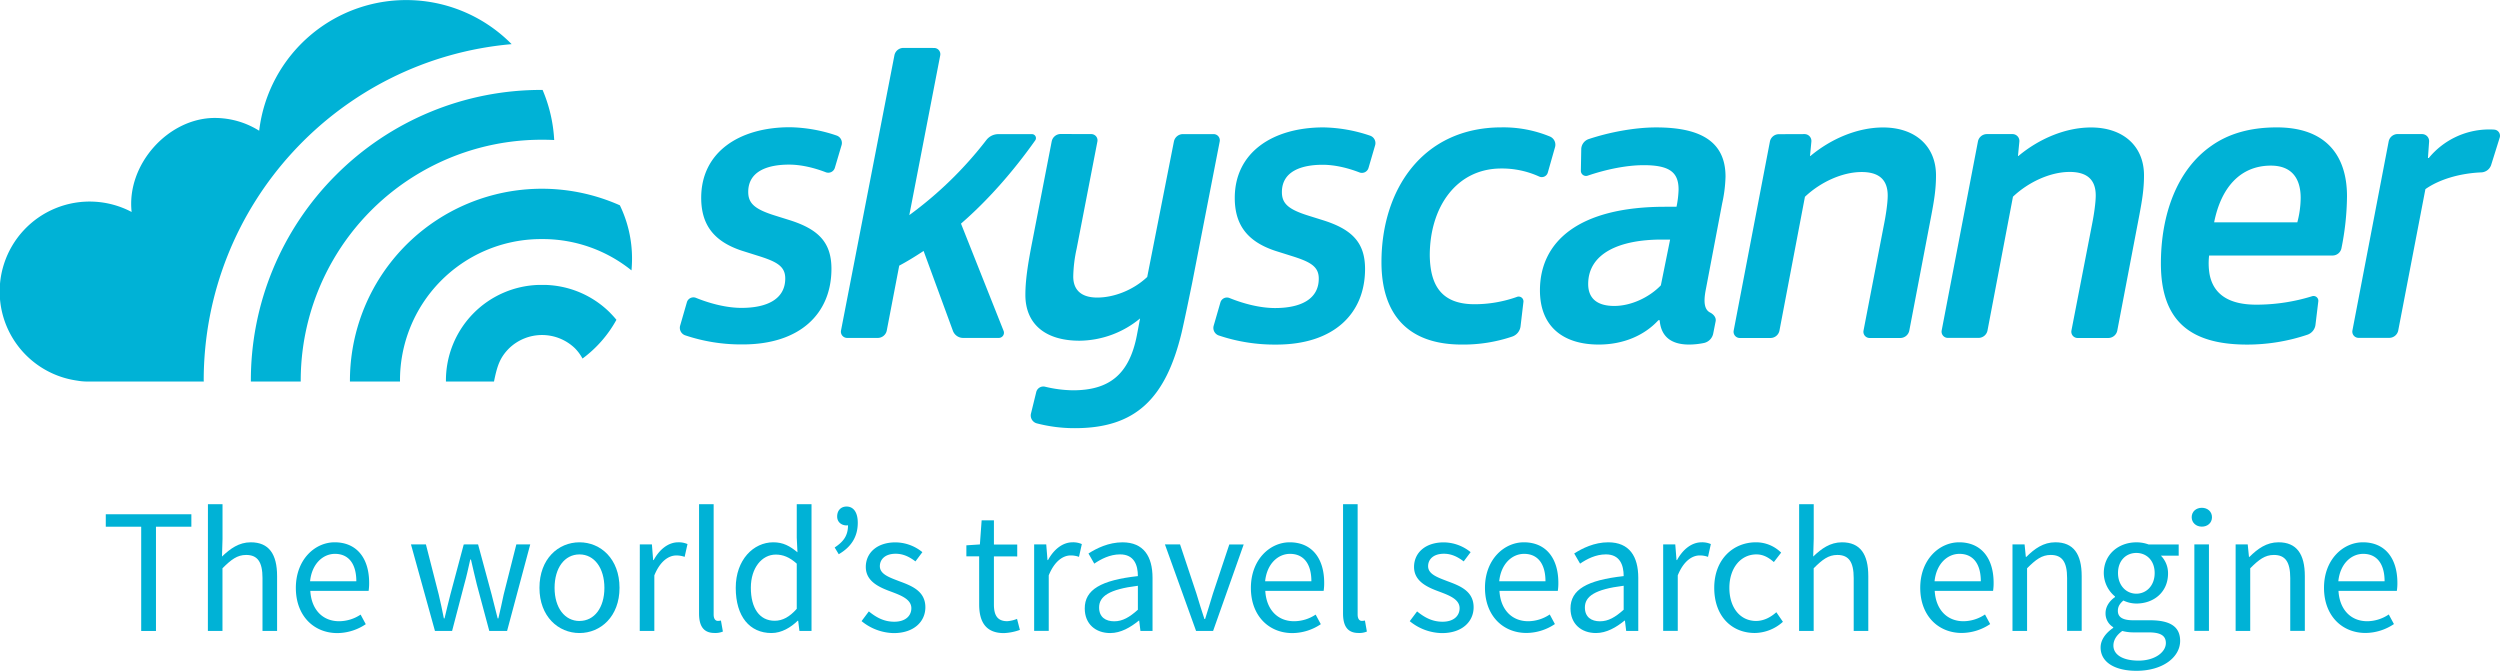 <svg id="Layer_1" data-name="Layer 1" xmlns="http://www.w3.org/2000/svg" viewBox="0 0 1564.57 419.78"><defs><style>.cls-1{fill:#00b2d6;}</style></defs><title>skyscanner-RGB-logo-loch-strapline-EN</title><path class="cls-1" d="M156.17,546H134v-7.79h53.56V546H165.41v65.25h-9.24Z" transform="translate(-67.8 -216.37)"/><path class="cls-1" d="M197.93,531.93h9.13v21.6l-.33,11.14c5.12-4.9,10.58-8.91,18-8.91,11.36,0,16.48,7.35,16.48,21.16v34.29h-9.13V578.14c0-10.13-3.12-14.47-10.24-14.47-5.57,0-9.35,2.89-14.81,8.35v39.19h-9.13Z" transform="translate(-67.8 -216.37)"/><path class="cls-1" d="M277.22,555.76c13.81,0,21.6,9.91,21.6,25.39a32.34,32.34,0,0,1-.33,5H262c.67,11.69,7.68,19,18,19A24.45,24.45,0,0,0,293.48,601l3.23,6a32.22,32.22,0,0,1-17.82,5.57c-14.47,0-25.94-10.58-25.94-28.28S264.86,555.76,277.22,555.76Zm13.58,24.38c0-11-4.9-17.15-13.36-17.15-7.57,0-14.47,6.24-15.59,17.15Z" transform="translate(-67.8 -216.37)"/><path class="cls-1" d="M325,557.09h9.35l8,31.29c1.23,5.12,2.23,10,3.23,15H346c1.22-5,2.34-10,3.67-15l8.35-31.29H367l8.46,31.29c1.34,5.12,2.56,10,3.79,15h.44c1.23-5,2.23-9.91,3.34-15l7.91-31.29h8.69l-14.48,54.12H374l-7.79-29.06c-1.34-5.12-2.34-10.13-3.67-15.59h-.44c-1.23,5.46-2.34,10.58-3.79,15.7l-7.57,28.95H340Z" transform="translate(-67.8 -216.37)"/><path class="cls-1" d="M430.46,555.76c13.25,0,25.05,10.35,25.05,28.5,0,17.93-11.8,28.28-25.05,28.28s-25.05-10.36-25.05-28.28C405.4,566.11,417.21,555.76,430.46,555.76Zm0,49.22c9.35,0,15.59-8.35,15.59-20.71s-6.24-20.93-15.59-20.93-15.59,8.46-15.59,20.93S421.22,605,430.46,605Z" transform="translate(-67.8 -216.37)"/><path class="cls-1" d="M468.21,557.09h7.57l.78,9.8h.33c3.67-6.79,9.24-11.13,15.37-11.13a13.44,13.44,0,0,1,5.79,1.11l-1.78,8A15.14,15.14,0,0,0,491,564c-4.56,0-10,3.34-13.7,12.47v34.74h-9.13Z" transform="translate(-67.8 -216.37)"/><path class="cls-1" d="M505.29,531.93h9.13v69c0,2.9,1.23,4,2.56,4a7.69,7.69,0,0,0,2-.22l1.22,6.9a12.28,12.28,0,0,1-5.23.89c-6.9,0-9.69-4.34-9.69-12.25Z" transform="translate(-67.8 -216.37)"/><path class="cls-1" d="M551.73,555.76c6.24,0,10.36,2.34,15.14,6.24l-.44-9.24V531.93h9.24v79.28H568.1l-.78-6.35H567c-4.23,4.12-10,7.68-16.37,7.68-13.58,0-22.38-10.24-22.38-28.28C528.24,566.67,539.37,555.76,551.73,555.76Zm.89,49.1c5,0,9.35-2.45,13.81-7.46V569.12c-4.56-4.12-8.69-5.68-13.14-5.68-8.69,0-15.59,8.35-15.59,20.71C537.7,597.07,543.16,604.86,552.62,604.86Z" transform="translate(-67.8 -216.37)"/><path class="cls-1" d="M590.16,559c5.57-3.67,8.35-7.46,8.35-13.92a2.45,2.45,0,0,1-.89.11c-3.12,0-5.9-2-5.9-5.57,0-3.9,2.45-6.24,5.9-6.24,4.34,0,7,3.67,7,10.13,0,8.91-4.23,15.25-11.91,19.71Z" transform="translate(-67.8 -216.37)"/><path class="cls-1" d="M611.54,599c4.68,3.79,9.46,6.46,15.92,6.46,7.13,0,10.69-3.79,10.69-8.46,0-5.57-6.46-8-12.36-10.24-7.68-2.78-16.15-6.46-16.15-15.59,0-8.69,6.9-15.37,18.6-15.37a27,27,0,0,1,16.81,6.12l-4.34,5.79c-3.67-2.78-7.57-4.79-12.36-4.79-6.79,0-9.91,3.67-9.91,7.79,0,5,5.9,7,12,9.35,7.79,2.89,16.48,6.12,16.48,16.37,0,8.8-7,16.15-19.82,16.15A32.57,32.57,0,0,1,607,605.08Z" transform="translate(-67.8 -216.37)"/><path class="cls-1" d="M680.58,564.55h-8v-6.9l8.46-.56L682.14,542h7.68v15.14h14.59v7.46H689.82v30.06c0,6.68,2.12,10.47,8.35,10.47a19.69,19.69,0,0,0,6.12-1.45l1.78,6.9a33.42,33.42,0,0,1-10,2c-11.58,0-15.48-7.35-15.48-18Z" transform="translate(-67.8 -216.37)"/><path class="cls-1" d="M715,557.09h7.57l.78,9.8h.33c3.67-6.79,9.24-11.13,15.37-11.13a13.44,13.44,0,0,1,5.79,1.11l-1.78,8a15.14,15.14,0,0,0-5.23-.89c-4.57,0-10,3.34-13.7,12.47v34.74H715Z" transform="translate(-67.8 -216.37)"/><path class="cls-1" d="M779.92,576.91c0-6.9-2.34-13.59-11.14-13.59-6.35,0-11.91,2.9-16.15,5.79L749,562.77c5-3.23,12.58-7,21.27-7,13.25,0,18.82,8.8,18.82,22.27v33.18h-7.57l-.78-6.46h-.22c-5.23,4.23-11.25,7.79-17.93,7.79-9.13,0-15.92-5.68-15.92-15.37C746.62,585.38,756.87,579.47,779.92,576.91ZM765.11,605.2c5.23,0,9.58-2.56,14.81-7.24v-15c-18.15,2.23-24.27,6.68-24.27,13.59C755.64,602.63,759.76,605.2,765.11,605.2Z" transform="translate(-67.8 -216.37)"/><path class="cls-1" d="M796.85,557.09h9.46l10.24,30.73c1.56,5.34,3.34,10.8,5,15.92H822c1.56-5.12,3.34-10.58,4.9-15.92l10.24-30.73h9L827,611.21H816.33Z" transform="translate(-67.8 -216.37)"/><path class="cls-1" d="M874.91,555.76c13.81,0,21.6,9.91,21.6,25.39a31.93,31.93,0,0,1-.34,5H859.65c.67,11.69,7.68,19,18,19A24.46,24.46,0,0,0,891.17,601l3.23,6a32.21,32.21,0,0,1-17.82,5.57c-14.47,0-25.94-10.58-25.94-28.28S862.55,555.76,874.91,555.76Zm13.59,24.38c0-11-4.9-17.15-13.36-17.15-7.57,0-14.48,6.24-15.59,17.15Z" transform="translate(-67.8 -216.37)"/><path class="cls-1" d="M908.32,531.93h9.13v69c0,2.9,1.23,4,2.56,4a7.69,7.69,0,0,0,2-.22l1.22,6.9a12.26,12.26,0,0,1-5.23.89c-6.9,0-9.69-4.34-9.69-12.25Z" transform="translate(-67.8 -216.37)"/><path class="cls-1" d="M954.65,599c4.68,3.79,9.47,6.46,15.92,6.46,7.13,0,10.69-3.79,10.69-8.46,0-5.57-6.46-8-12.36-10.24-7.68-2.78-16.15-6.46-16.15-15.59,0-8.69,6.9-15.37,18.6-15.37a27,27,0,0,1,16.81,6.12l-4.34,5.79c-3.67-2.78-7.57-4.79-12.36-4.79-6.79,0-9.91,3.67-9.91,7.79,0,5,5.9,7,12,9.35,7.79,2.89,16.48,6.12,16.48,16.37,0,8.8-7,16.15-19.82,16.15a32.57,32.57,0,0,1-20.15-7.46Z" transform="translate(-67.8 -216.37)"/><path class="cls-1" d="M1021.46,555.76c13.81,0,21.6,9.91,21.6,25.39a31.92,31.92,0,0,1-.34,5h-36.52c.67,11.69,7.68,19,18,19a24.46,24.46,0,0,0,13.47-4.23l3.23,6a32.21,32.21,0,0,1-17.82,5.57c-14.47,0-25.94-10.58-25.94-28.28S1009.11,555.76,1021.46,555.76ZM1035,580.14c0-11-4.9-17.15-13.36-17.15-7.57,0-14.48,6.24-15.59,17.15Z" transform="translate(-67.8 -216.37)"/><path class="cls-1" d="M1083.94,576.91c0-6.9-2.34-13.59-11.13-13.59-6.35,0-11.92,2.9-16.15,5.79l-3.67-6.35c5-3.23,12.58-7,21.27-7,13.25,0,18.82,8.8,18.82,22.27v33.18h-7.57l-.78-6.46h-.22c-5.23,4.23-11.25,7.79-17.93,7.79-9.13,0-15.92-5.68-15.92-15.37C1050.65,585.38,1060.89,579.47,1083.94,576.91Zm-14.81,28.28c5.23,0,9.57-2.56,14.81-7.24v-15c-18.15,2.23-24.27,6.68-24.27,13.59C1059.66,602.63,1063.78,605.2,1069.13,605.2Z" transform="translate(-67.8 -216.37)"/><path class="cls-1" d="M1108.66,557.09h7.57l.78,9.8h.33c3.67-6.79,9.24-11.13,15.37-11.13a13.44,13.44,0,0,1,5.79,1.11l-1.78,8a15.14,15.14,0,0,0-5.23-.89c-4.57,0-10,3.34-13.7,12.47v34.74h-9.13Z" transform="translate(-67.8 -216.37)"/><path class="cls-1" d="M1166.68,555.76a22.31,22.31,0,0,1,15.81,6.46l-4.56,5.9c-3.23-2.79-6.57-4.79-10.91-4.79-9.8,0-16.93,8.46-16.93,20.93s6.79,20.71,16.7,20.71c5.12,0,9.46-2.56,12.69-5.46l4.12,6a26.8,26.8,0,0,1-17.59,7c-14.36,0-25.39-10.36-25.39-28.28C1140.63,566.11,1152.77,555.76,1166.68,555.76Z" transform="translate(-67.8 -216.37)"/><path class="cls-1" d="M1193.75,531.93h9.13v21.6l-.33,11.14c5.12-4.9,10.58-8.91,18-8.91,11.36,0,16.48,7.35,16.48,21.16v34.29h-9.13V578.14c0-10.13-3.12-14.47-10.24-14.47-5.57,0-9.36,2.89-14.81,8.35v39.19h-9.13Z" transform="translate(-67.8 -216.37)"/><path class="cls-1" d="M1293.86,555.76c13.81,0,21.6,9.91,21.6,25.39a31.93,31.93,0,0,1-.34,5h-36.52c.67,11.69,7.68,19,18,19a24.46,24.46,0,0,0,13.47-4.23l3.23,6a32.21,32.21,0,0,1-17.82,5.57c-14.47,0-25.94-10.58-25.94-28.28S1281.5,555.76,1293.86,555.76Zm13.59,24.38c0-11-4.9-17.15-13.36-17.15-7.57,0-14.48,6.24-15.59,17.15Z" transform="translate(-67.8 -216.37)"/><path class="cls-1" d="M1327.27,557.09h7.57l.78,7.79h.33c5.12-5.12,10.69-9.13,18.15-9.13,11.36,0,16.48,7.35,16.48,21.16v34.29h-9.13V578.14c0-10.13-3.12-14.47-10.24-14.47-5.57,0-9.36,2.89-14.81,8.35v39.19h-9.13Z" transform="translate(-67.8 -216.37)"/><path class="cls-1" d="M1390.3,609.32v-.45a10,10,0,0,1-4.79-8.8c0-4.57,3.12-8.13,5.9-10v-.44a19.16,19.16,0,0,1-7-14.59c0-11.8,9.35-19.26,20.38-19.26a21.61,21.61,0,0,1,7.68,1.34h18.82v7h-11.13a15.7,15.7,0,0,1,4.46,11.14c0,11.58-8.8,18.82-19.82,18.82a18.91,18.91,0,0,1-8.13-1.89c-1.89,1.67-3.45,3.45-3.45,6.46,0,3.45,2.23,5.9,9.57,5.9h10.47c12.58,0,18.93,3.9,18.93,12.92,0,10-10.58,18.71-27.39,18.71-13.25,0-22.38-5.23-22.38-14.59C1382.4,617,1385.41,612.66,1390.3,609.32Zm15.81,20.49c10.36,0,17.15-5.34,17.15-11,0-5-3.9-6.68-10.91-6.68H1403a26.35,26.35,0,0,1-7-.89c-3.9,2.78-5.57,6-5.57,9.13C1390.42,626.13,1396.32,629.8,1406.12,629.8ZM1416.25,575c0-7.91-5.12-12.58-11.47-12.58s-11.47,4.68-11.47,12.58,5.23,12.92,11.47,12.92S1416.25,582.93,1416.25,575Z" transform="translate(-67.8 -216.37)"/><path class="cls-1" d="M1439.42,540.06c0-3.56,2.79-5.9,6.35-5.9s6.35,2.34,6.35,5.9-2.78,5.9-6.35,5.9S1439.42,543.51,1439.42,540.06Zm1.67,17h9.13v54.12h-9.13Z" transform="translate(-67.8 -216.37)"/><path class="cls-1" d="M1466.92,557.09h7.57l.78,7.79h.33c5.12-5.12,10.69-9.13,18.15-9.13,11.36,0,16.48,7.35,16.48,21.16v34.29h-9.13V578.14c0-10.13-3.12-14.47-10.24-14.47-5.57,0-9.36,2.89-14.81,8.35v39.19h-9.13Z" transform="translate(-67.8 -216.37)"/><path class="cls-1" d="M1546.55,555.76c13.81,0,21.6,9.91,21.6,25.39a31.93,31.93,0,0,1-.34,5h-36.52c.67,11.69,7.68,19,18,19a24.46,24.46,0,0,0,13.47-4.23l3.23,6a32.21,32.21,0,0,1-17.82,5.57c-14.47,0-25.94-10.58-25.94-28.28S1534.19,555.76,1546.55,555.76Zm13.59,24.38c0-11-4.9-17.15-13.36-17.15-7.57,0-14.48,6.24-15.59,17.15Z" transform="translate(-67.8 -216.37)"/><path class="cls-1" d="M590.26,321.44a4.3,4.3,0,0,1-5.69,2.72c-7.21-2.78-15.37-4.77-23-4.77-13.14,0-25.51,4-25.51,17.1,0,7.1,4,10.78,16.58,14.73l9.2,2.88c18.41,5.77,26.3,14.2,26.3,30.49,0,28.12-19.73,47.33-55.47,47.33a109.6,109.6,0,0,1-36.25-5.76,5,5,0,0,1-2.93-6.14l4.21-14.59a4.26,4.26,0,0,1,5.74-2.62c9.2,3.72,19.41,6.24,28.45,6.24,16,0,27.34-5.53,27.34-18.41,0-7.62-5.26-10.51-17.09-14.2l-10-3.15c-17.63-5.79-25.51-16.31-25.51-33.13,0-28.66,23.94-44.16,55.49-44.16a95.15,95.15,0,0,1,29.37,5.23,4.9,4.9,0,0,1,2.94,6.14Z" transform="translate(-67.8 -216.37)"/><path class="cls-1" d="M652.4,246.39a3.9,3.9,0,0,1,3.82,4.64L636.87,351A238.52,238.52,0,0,0,685.1,304a9.46,9.46,0,0,1,7.5-3.68h21.05a2.48,2.48,0,0,1,2,3.94c-13.83,19.52-29.67,37.53-46.43,52.06l26.66,67.12a3.23,3.23,0,0,1-3,4.41H670.52a6.81,6.81,0,0,1-6.36-4.44l-18.35-50c-5.52,3.68-10.78,6.84-15.25,9.21l-7.79,40.58a5.75,5.75,0,0,1-5.61,4.65H597.95a3.9,3.9,0,0,1-3.82-4.65L627.55,251a5.72,5.72,0,0,1,5.63-4.64Z" transform="translate(-67.8 -216.37)"/><path class="cls-1" d="M750.75,300.29a3.9,3.9,0,0,1,3.83,4.66l-13,67.13a87,87,0,0,0-2.11,17.36c0,7.88,4.47,13.15,15,13.15,10.26,0,22.34-4.47,31.29-12.88l16.71-84.77a5.76,5.76,0,0,1,5.63-4.64h19.22a3.89,3.89,0,0,1,3.8,4.66l-17.22,88.43c-2.1,10.24-4.47,21.82-6.57,31-10,41.54-28.92,59.94-66.79,59.94a93.77,93.77,0,0,1-23.86-3,5.11,5.11,0,0,1-3.68-6.09l3.29-13.43a4.59,4.59,0,0,1,5.49-3.44,77.87,77.87,0,0,0,17.44,2.26c22.36,0,35.49-9.47,40.22-35.23l1.85-9.74a60.35,60.35,0,0,1-37.86,13.94c-22.09,0-33.92-11-33.92-28.66,0-10.52,2.1-22.09,4.47-34.17l12-61.88a5.76,5.76,0,0,1,5.63-4.66Z" transform="translate(-67.8 -216.37)"/><path class="cls-1" d="M924.23,321.54a4.3,4.3,0,0,1-5.69,2.72c-7.2-2.78-15.38-4.77-23-4.77-13.13,0-25.49,4-25.49,17.1,0,7.1,3.93,10.78,16.55,14.73l9.2,2.88c18.4,5.77,26.29,14.2,26.29,30.49,0,28.12-19.73,47.33-55.47,47.33a109.54,109.54,0,0,1-36.24-5.76,5,5,0,0,1-3-6.14l4.22-14.59a4.26,4.26,0,0,1,5.74-2.62c9.19,3.72,19.4,6.24,28.43,6.24,16,0,27.35-5.53,27.35-18.41,0-7.62-5.25-10.51-17.08-14.2l-10-3.15c-17.6-5.79-25.49-16.31-25.49-33.13,0-28.66,23.93-44.16,55.49-44.16a95.2,95.2,0,0,1,29.37,5.23,4.93,4.93,0,0,1,2.93,6.14Z" transform="translate(-67.8 -216.37)"/><path class="cls-1" d="M1036.45,324.41a3.92,3.92,0,0,1-5.47,2.41,56.25,56.25,0,0,0-23.68-5c-27.86,0-44.71,23.94-44.71,54.43.27,18.15,6.85,30.25,27.36,30.51a79.11,79.11,0,0,0,27.13-4.56,3,3,0,0,1,4.14,3l-1.81,15.32a7.77,7.77,0,0,1-5.15,6.46A95.2,95.2,0,0,1,982.58,432c-34.19,0-50.22-19.45-50.22-51.54,0-45.47,25.77-84.38,75.19-84.38a76.51,76.51,0,0,1,30.33,5.77,5.56,5.56,0,0,1,3.09,6.65Z" transform="translate(-67.8 -216.37)"/><path class="cls-1" d="M1107.73,366.3c-26.55,0-46,8.67-46,27.86,0,8.43,5,13.68,16.31,13.68,10.77,0,22.09-5.53,29.17-12.89L1113,366.3Zm-50.34-56.54a6.84,6.84,0,0,1,4.6-6.33c12.59-4.2,28.49-7.32,42.31-7.32,26.29,0,43.38,7.88,43.38,30.75a86.53,86.53,0,0,1-2.1,16.82l-10.24,53.9c-1.59,8.09-.8,12.61,2.69,14.38,2.14,1.08,3.94,3.14,3.46,5.5L1140,425a7.58,7.58,0,0,1-5.72,6,47.05,47.05,0,0,1-9.41,1c-11.84,0-17.62-5.53-18.4-15.25h-.79c-8.68,9.47-21.82,15.25-37.34,15.25-22.34,0-36.8-11.3-36.8-33.91,0-30.51,24.19-52.32,78.36-52.32h7.11a60.84,60.84,0,0,0,1.29-10.78c0-10.52-5.26-15.25-21.82-15.25-10.53,0-23.16,2.51-35.08,6.57a3.22,3.22,0,0,1-4.25-3.13Z" transform="translate(-67.8 -216.37)"/><path class="cls-1" d="M1197.13,300.29a4.3,4.3,0,0,1,4.28,4.72l-.86,9h.25c12.88-10.78,29.46-17.87,45.49-17.87,20,0,33.12,11.56,33.12,30,0,8.93-1.3,16.29-2.88,24.7l-13.83,72.4a5.76,5.76,0,0,1-5.62,4.65h-19.22a3.88,3.88,0,0,1-3.81-4.65l12.75-66.09c1.33-6.57,2.38-13.94,2.38-18.4,0-9.73-5.27-14.72-16.31-14.72-12.08,0-25.77,6.29-35.49,15.5l-15.94,83.71a5.72,5.72,0,0,1-5.6,4.65h-19.21a3.89,3.89,0,0,1-3.84-4.65l22.66-118.23a5.72,5.72,0,0,1,5.61-4.66Z" transform="translate(-67.8 -216.37)"/><path class="cls-1" d="M1327.29,300.29a4.31,4.31,0,0,1,4.28,4.72l-.87,9h.26c12.89-10.78,29.44-17.87,45.48-17.87,20,0,33.14,11.56,33.14,30,0,8.93-1.33,16.29-2.89,24.7l-13.83,72.4a5.75,5.75,0,0,1-5.62,4.65H1368a3.92,3.92,0,0,1-3.84-4.65L1377,357.09c1.31-6.57,2.37-13.94,2.37-18.4,0-9.73-5.27-14.72-16.31-14.72-12.08,0-25.75,6.29-35.49,15.5l-15.93,83.71a5.74,5.74,0,0,1-5.62,4.65h-19.22a3.91,3.91,0,0,1-3.84-4.65l22.68-118.23a5.72,5.72,0,0,1,5.62-4.66Z" transform="translate(-67.8 -216.37)"/><path class="cls-1" d="M1505.53,355.51a61.6,61.6,0,0,0,2.1-15.25c0-11.83-5.25-20.24-18.66-20.24-19.46,0-31.3,14.2-35.5,35.5Zm-55.2,20.77a41.26,41.26,0,0,0,.26,11.57c2.37,12.88,12.35,19.19,29.18,19.19a117.87,117.87,0,0,0,34.9-5.25,3,3,0,0,1,4,3.11l-1.76,14.55a7.54,7.54,0,0,1-4.86,6.32,118,118,0,0,1-38,6.25c-36.28,0-53.9-15.51-53.9-50.73,0-30.51,10-58.63,31.56-73.63,10.78-7.63,24.19-11.56,41-11.56,30.51,0,43.91,17.34,43.91,43.12a169.56,169.56,0,0,1-3.51,32.67,5.69,5.69,0,0,1-5.68,4.39Z" transform="translate(-67.8 -216.37)"/><path class="cls-1" d="M1583.65,300.29A4.41,4.41,0,0,1,1588,305l-.73,10.27h.52a48.88,48.88,0,0,1,37.34-17.88c1.48,0,2.74,0,3.82.12a3.86,3.86,0,0,1,3.17,5.19l-5.32,17a6.8,6.8,0,0,1-6.32,4.56c-13.29.58-26.12,4.37-34.79,10.47l-17,88.43a5.75,5.75,0,0,1-5.62,4.65h-19.22a3.9,3.9,0,0,1-3.83-4.65l22.67-118.23a5.73,5.73,0,0,1,5.6-4.66Z" transform="translate(-67.8 -216.37)"/><path class="cls-1" d="M150.13,348.27c0-.21,0-.3,0,0m0,0c0,.19,0,.44.06.59,0-.28,0-.47-.06-.59m45.15,106.35C195.28,344.13,280,253.44,388,244a92.67,92.67,0,0,0-158,54.19,52.2,52.2,0,0,0-27.82-8c-28.95,0-55.32,29-52,58.84A56.3,56.3,0,1,0,116,454.56a37.35,37.35,0,0,0,6.57.59h72.76c0-.18,0-.35,0-.54m254.36-42.43a59.66,59.66,0,0,0-41.08-17.51h0c-.53,0-1.06,0-1.58,0s-1.05,0-1.58,0h0a59.79,59.79,0,0,0-58.57,60.48h30.08c2-10,3.79-15.13,9.52-20.86a29.69,29.69,0,0,1,41.09,0,28.21,28.21,0,0,1,4.78,6.47,75.13,75.13,0,0,0,21.23-24.25c-1.22-1.48-2.52-2.92-3.9-4.31M150.22,349a.52.52,0,0,0,0-.13c0,.07,0,.13,0,.13M463,385.59q.34-3.68.34-7.44a76.23,76.23,0,0,0-7.61-33.29A120.11,120.11,0,0,0,286.8,455.15h31.33A88.33,88.33,0,0,1,405.4,366v0c.53,0,1.06,0,1.58,0s1,0,1.58,0v0A88.47,88.47,0,0,1,463,385.59m-184.93-59.7A181.4,181.4,0,0,1,407,272.65h.37A92.27,92.27,0,0,1,414.63,304q-3.71-.18-7.45-.18h-.4A150.78,150.78,0,0,0,256,454.62c0,.18,0,.35,0,.54H224.8a181.45,181.45,0,0,1,53.27-129.27" transform="translate(-67.8 -216.37)"/></svg>